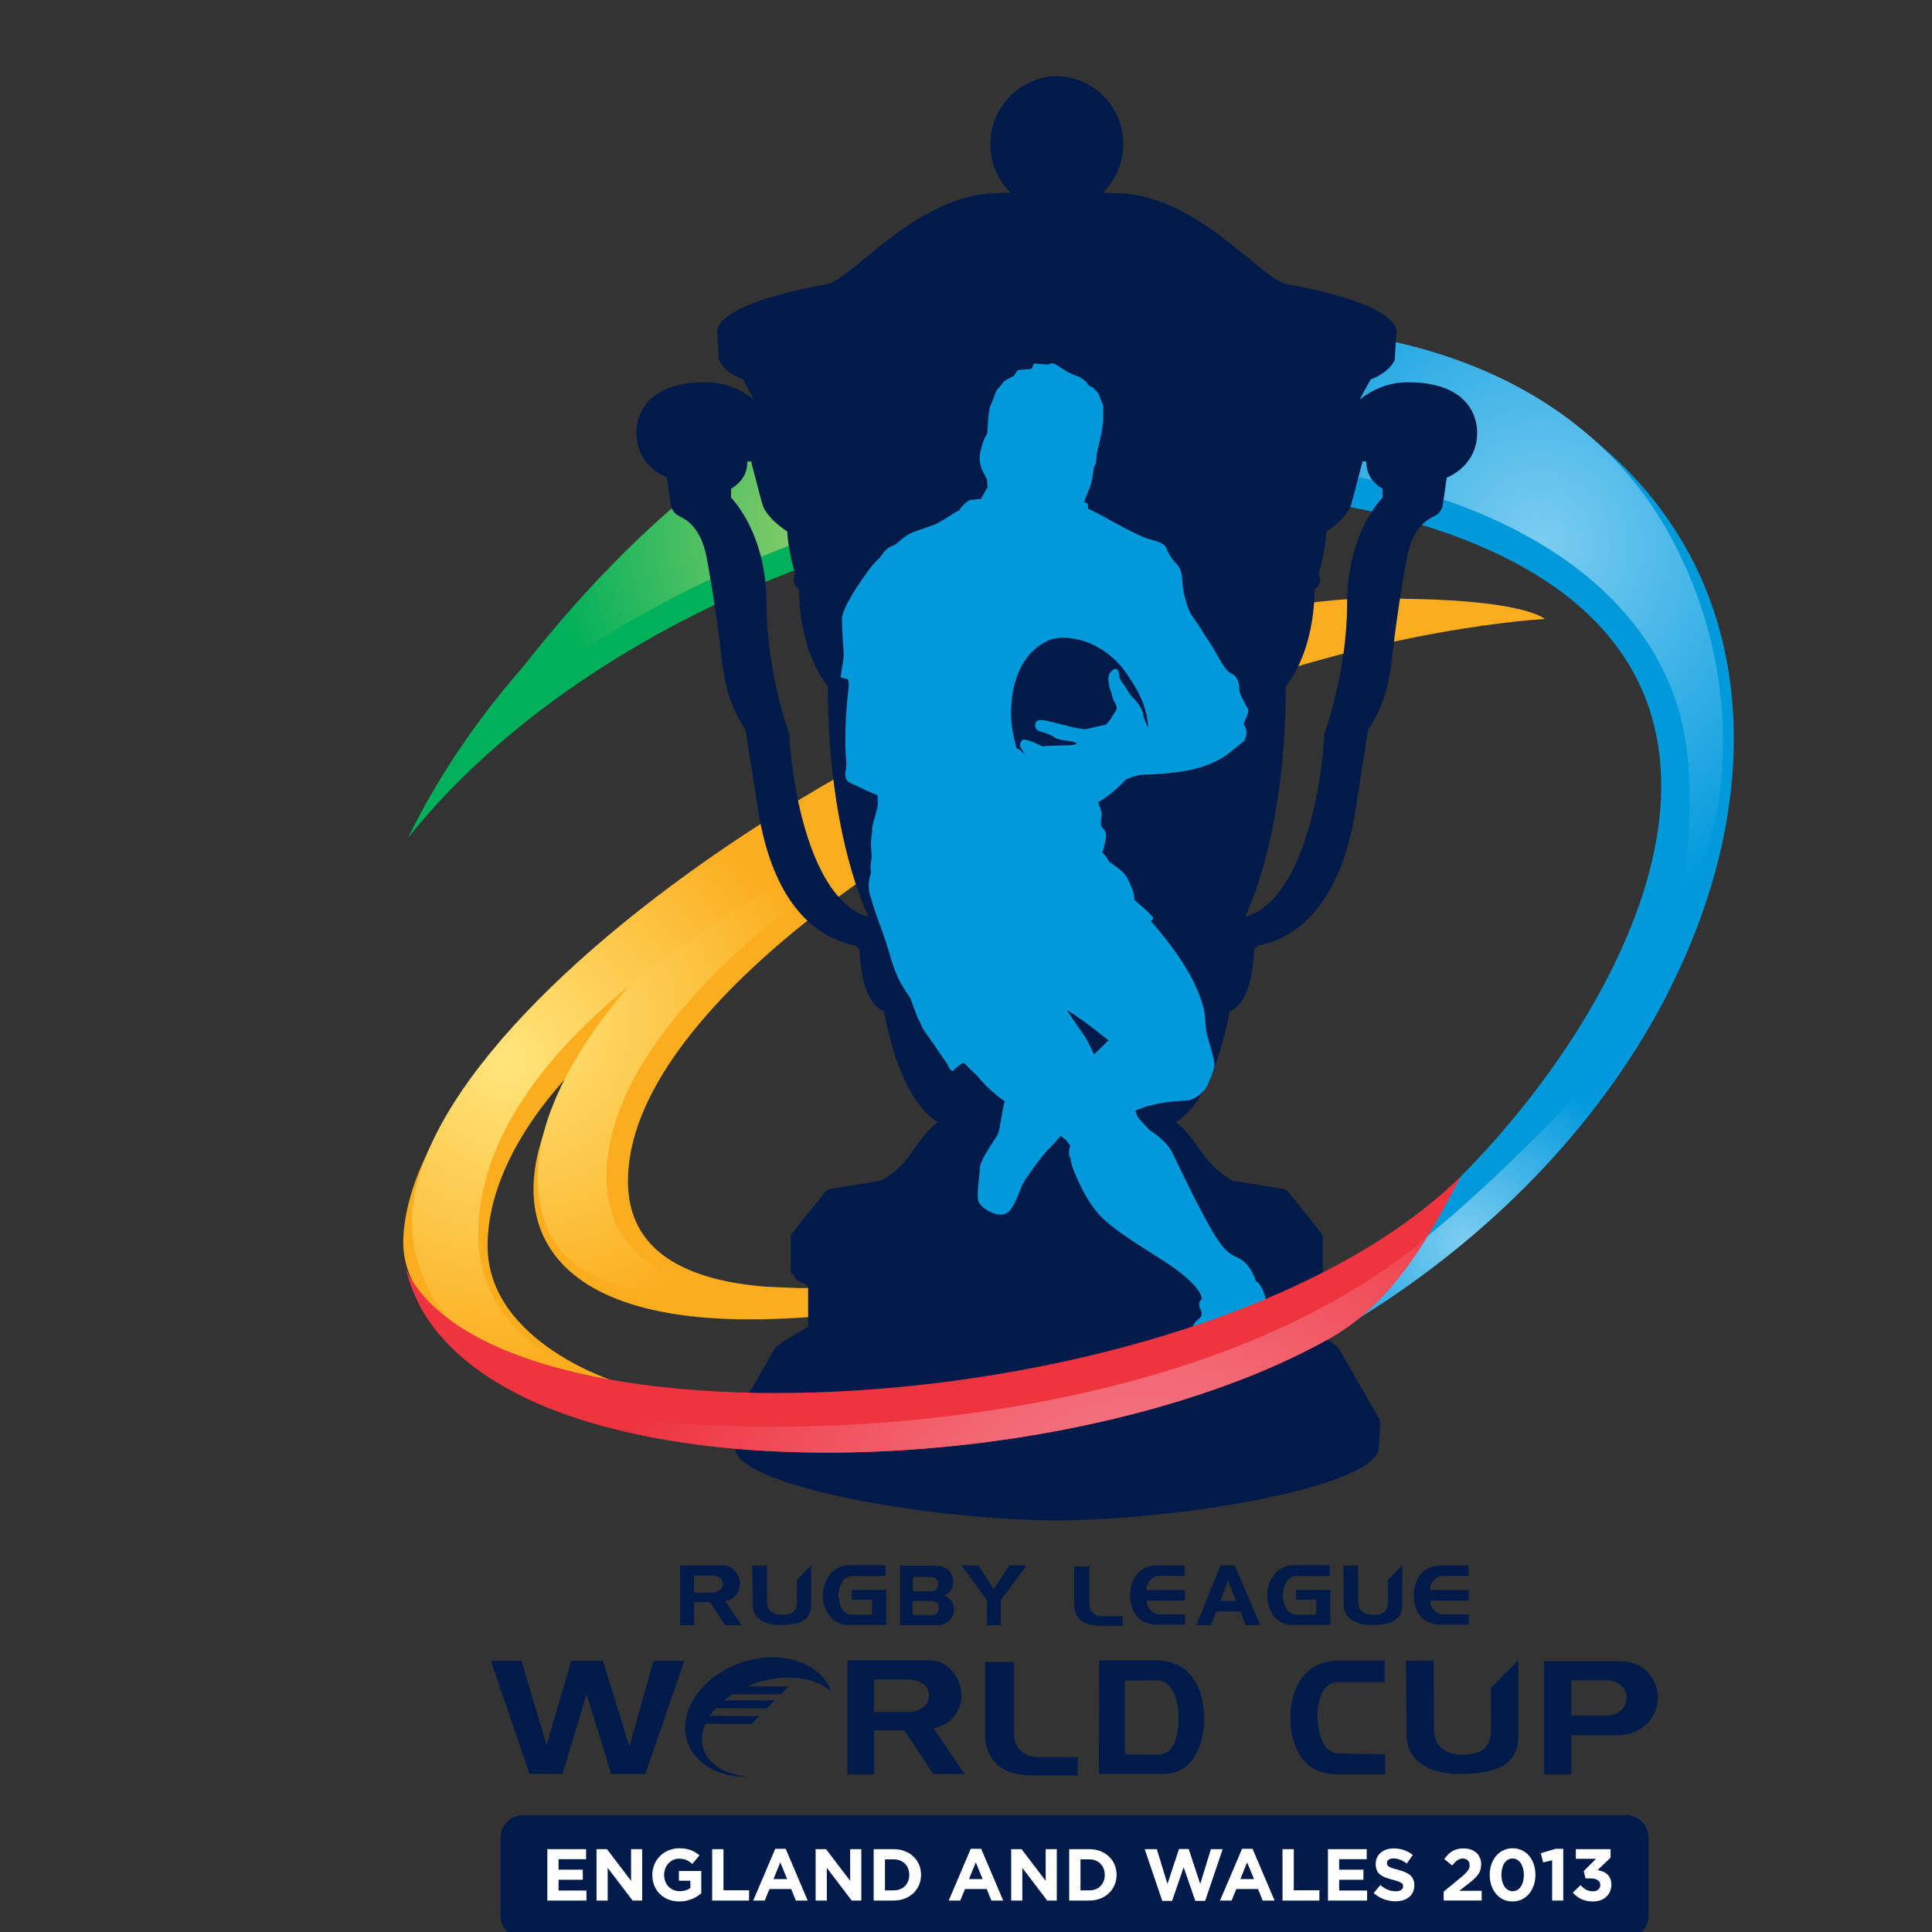 <?xml version="1.0" encoding="iso-8859-1"?>
<!-- Generator: Adobe Illustrator 24.0.1, SVG Export Plug-In . SVG Version: 6.00 Build 0)  -->
<svg version="1.1" id="Layer_1" xmlns="http://www.w3.org/2000/svg" xmlns:xlink="http://www.w3.org/1999/xlink" x="0px" y="0px"
	 viewBox="0 0 600 600" style="enable-background:new 0 0 600 600;" xml:space="preserve">
<rect x="0" y="0" width="600" height="600" fill="#333333" stroke="none"/>
<g>
	<g>
		<defs>
			<rect id="SVGID_1_" x="125.223" y="23.612" width="413.239" height="578.32"/>
		</defs>
		<clipPath id="SVGID_2_">
			<use xlink:href="#SVGID_1_"  style="overflow:visible;"/>
		</clipPath>
		<path style="clip-path:url(#SVGID_2_);fill:#FBAD1D;" d="M379.075,374.633c0,0-72.876,35.107-146.374,35.107
			c-73.49,0-79.102-41.36-52.318-79.614c0,0-28.9,26.231-28.961,56.649c-0.064,30.534,40.922,42.725,40.922,42.725
			s-69.179-8.241-67.073-45.457c4.345-76.662,193.067-198.088,306.746-198.088c41.492,0,47.749,6.285,47.749,6.285
			s-51.436,2.53-112.189,27.052c-79.151,31.939-172.561,94.75-172.561,147.517c0,21.839,17.982,30.787,42.696,32.773
			c0.788,0.06,9.509,0.433,10.296,0.433c0.171,0,5.061,0,5.931-0.018c9.214-0.274,32.184-1.389,66.223-9.279
			C357.607,382.02,379.075,374.633,379.075,374.633"/>
	</g>
	<g>
		<defs>
			<path id="SVGID_3_" d="M170.29,382.136c6.64,15.102,28.278,22.368,59.744,22.368l0,0c11.985,0,23.98-0.962,35.66-2.561l0,0
				c-4.875,0.406-9.654,0.681-14.309,0.825l0,0c-0.899,0.021-5.873,0.021-6.034,0.021l0,0c-0.882,0-9.731-0.369-10.643-0.444l0,0
				c-38.317-3.093-46.37-21.706-46.37-36.771l0,0c0-59.138,104.697-122.842,175.07-151.234l0,0
				c36.131-14.585,69.279-21.49,90.303-24.69l0,0c-6.198-0.557-14.173-0.931-24.361-0.931l0,0
				C316.169,188.718,140.542,314.37,170.29,382.136"/>
		</defs>
		<clipPath id="SVGID_4_">
			<use xlink:href="#SVGID_3_"  style="overflow:visible;"/>
		</clipPath>
		<g style="clip-path:url(#SVGID_4_);">
			
				<radialGradient id="SVGID_5_" cx="0" cy="600" r="1" gradientTransform="matrix(89.229 38.872 38.872 -89.229 -23166.1 53855.02)" gradientUnits="userSpaceOnUse">
				<stop  offset="0" style="stop-color:#FFE57C"/>
				<stop  offset="1" style="stop-color:#FBAD1D"/>
			</radialGradient>
			<polygon style="fill:url(#SVGID_5_);" points="190.72,74.46 532.952,223.551 403.998,519.557 61.767,370.465 			"/>
		</g>
	</g>
	<g>
		<defs>
			<path id="SVGID_6_" d="M127.922,379.718c0,16.891,13.241,53.206,71.38,53.206l0,0c-43.241-10.339-51.181-35.202-50.807-50.528
				l0,0c1.977-80.436,150.739-138.183,221.104-166.572l0,0c36.13-14.585,69.289-21.49,90.315-24.697l0,0
				c-6.21-0.551-19.041-5.504-29.245-5.504l0,0C317.497,185.623,127.922,307.16,127.922,379.718"/>
		</defs>
		<clipPath id="SVGID_7_">
			<use xlink:href="#SVGID_6_"  style="overflow:visible;"/>
		</clipPath>
		<g style="clip-path:url(#SVGID_7_);">
			
				<radialGradient id="SVGID_8_" cx="0" cy="600" r="1" gradientTransform="matrix(89.966 39.193 39.193 -89.966 -23359.441 54308.66)" gradientUnits="userSpaceOnUse">
				<stop  offset="0" style="stop-color:#FFE57C"/>
				<stop  offset="1" style="stop-color:#FBAD1D"/>
			</radialGradient>
			<polygon style="fill:url(#SVGID_8_);" points="180.277,64.187 549.892,225.207 406.402,554.584 36.786,393.564 			"/>
		</g>
	</g>
	<g>
		<defs>
			<rect id="SVGID_9_" x="125.223" y="23.612" width="413.239" height="578.32"/>
		</defs>
		<clipPath id="SVGID_10_">
			<use xlink:href="#SVGID_9_"  style="overflow:visible;"/>
		</clipPath>
		<path style="clip-path:url(#SVGID_10_);fill:#009ADA;" d="M524.935,172.616c-17.687-33.165-50.156-54.948-90.176-64.453
			c-8.331-1.972-17.009-3.354-25.907-4.257v51.805c9.021,1.311,17.669,3.074,25.907,5.324
			c134.271,36.651,73.577,149.494,18.954,204.261l-47.409,53.181C517.221,358.584,563.82,245.676,524.935,172.616"/>
	</g>
	<g>
		<defs>
			<path id="SVGID_11_" d="M431.512,393.18l-9.151,15.988c44.133-27.429,76.598-63.496,95.807-101.198l0,0
				C497.862,332.001,464.98,368.299,431.512,393.18"/>
		</defs>
		<clipPath id="SVGID_12_">
			<use xlink:href="#SVGID_11_"  style="overflow:visible;"/>
		</clipPath>
		<g style="clip-path:url(#SVGID_12_);">
			
				<radialGradient id="SVGID_13_" cx="0" cy="600" r="1" gradientTransform="matrix(58.335 0 0 -58.335 454.234 35386.273)" gradientUnits="userSpaceOnUse">
				<stop  offset="0" style="stop-color:#7DCDF1"/>
				<stop  offset="1" style="stop-color:#0099DD"/>
			</radialGradient>
			<rect x="422.229" y="308.003" style="fill:url(#SVGID_13_);" width="95.809" height="101.198"/>
		</g>
	</g>
	<g>
		<defs>
			<path id="SVGID_14_" d="M417.245,147.356c7.572,1.263,14.886,2.905,21.813,4.88l0,0c46.648,13.352,78.907,40.735,84.484,78.38
				l0,0c3.496,23.62-1.582,50.739-3.731,61.306l0,0c6.343-13.828,10.97-27.845,13.78-41.749l0,0
				c4.508-30.186-1.49-57.416-13.202-80.586l0,0c-15.788-31.196-44.569-52.793-83.214-62.451l0,0
				c-6.205-1.549-12.904-2.784-19.931-3.68l0,0V147.356z"/>
		</defs>
		<clipPath id="SVGID_15_">
			<use xlink:href="#SVGID_14_"  style="overflow:visible;"/>
		</clipPath>
		<g style="clip-path:url(#SVGID_15_);">
			
				<radialGradient id="SVGID_16_" cx="0" cy="600" r="1" gradientTransform="matrix(109.841 0 0 -115.61 477.872 69535.477)" gradientUnits="userSpaceOnUse">
				<stop  offset="0" style="stop-color:#7DCDF1"/>
				<stop  offset="1" style="stop-color:#0099DD"/>
			</radialGradient>
			<rect x="416.945" y="103.2" style="fill:url(#SVGID_16_);" width="329.523" height="346.831"/>
		</g>
	</g>
	<g>
		<defs>
			<rect id="SVGID_17_" x="125.223" y="4.897" width="413.239" height="597.035"/>
		</defs>
		<clipPath id="SVGID_18_">
			<use xlink:href="#SVGID_17_"  style="overflow:visible;"/>
		</clipPath>
		<path style="clip-path:url(#SVGID_18_);fill:#00B05A;" d="M248.133,139.518c-56.569,30.507-98.887,74.489-121.393,120.654
			c32.156-40.356,87.461-75.877,154.231-94.422c45.697-12.691,89.958-15.525,127.88-10.039v-51.805
			C359.594,98.883,302.363,110.264,248.133,139.518"/>
	</g>
	<g>
		<defs>
			<path id="SVGID_19_" d="M248.7,129.757c-42.226,22.779-77.422,63.369-101.845,98.426l0,0
				c33.969-30.748,80.243-55.462,131.697-69.748l0,0c30.689-8.524,61.215-12.849,90.714-12.849l0,0
				c11.727,0,23.224,0.703,34.235,2.094l0,0v-43.587c-6.207-0.521-12.564-0.788-18.971-0.788l0,0
				C339.673,103.306,292.7,106.023,248.7,129.757"/>
		</defs>
		<clipPath id="SVGID_20_">
			<use xlink:href="#SVGID_19_"  style="overflow:visible;"/>
		</clipPath>
		<g style="clip-path:url(#SVGID_20_);">
			
				<radialGradient id="SVGID_21_" cx="0" cy="600" r="1" gradientTransform="matrix(100.909 0 0 -100.909 270.973 60709.492)" gradientUnits="userSpaceOnUse">
				<stop  offset="0" style="stop-color:#ACD36C"/>
				<stop  offset="1" style="stop-color:#00B05A"/>
			</radialGradient>
			<rect x="147.066" y="103.12" style="fill:url(#SVGID_21_);" width="256.647" height="124.877"/>
		</g>
	</g>
	<g>
		<defs>
			<rect id="SVGID_22_" x="125.223" y="4.897" width="413.239" height="597.035"/>
		</defs>
		<clipPath id="SVGID_23_">
			<use xlink:href="#SVGID_22_"  style="overflow:visible;"/>
		</clipPath>
		<path style="clip-path:url(#SVGID_23_);fill:#001A49;" d="M437.211,118.717c-6.47,0-11.472,2.627-14.912,5.347
			c1.062-2.077,2.197-4.2,3.423-6.281c1.447-0.52,5.419-2.188,7.303-5.745l0.114-0.199l0.568-9.184
			c-0.578-3.775-7.812-9.738-34.406-14.452c-8.549-2.386-28.113-28.2-52.931-28.2c-1.085,0-2.41-0.142-3.849-0.181
			c3.895-3.844,6.32-9.172,6.32-15.077c0-11.508-9.193-20.833-20.638-21.132c-11.441,0.299-20.639,9.624-20.639,21.132
			c0,5.905,2.424,11.233,6.321,15.077c-1.441,0.039-2.765,0.181-3.852,0.181c-24.813,0-44.379,25.814-52.93,28.2
			c-26.594,4.714-33.829,10.676-34.407,14.452l0.57,9.184l0.116,0.199c1.883,3.557,5.854,5.226,7.298,5.745
			c1.229,2.082,2.363,4.204,3.422,6.281c-3.437-2.72-8.439-5.347-14.908-5.347c-19.761,0-21.548,11.831-21.548,15.633
			c0,9.997,8.481,13.61,9.442,13.98c0.149,1.175,1.175,7.939,1.175,7.979c0.04,0.45,0.255,2.669,2.431,3.842l0.406,0.206
			c1.971,1.014,6.594,3.375,8.362,12.816c1.872,9.992,3.354,20.005,4.576,30.579c1.056,9.175,2.468,15.009,7.531,23.036
			c0.079,0.419,4.229,26.919,4.229,26.919c5.248,29.024,19.024,37.746,29.781,39.935c1.018,0.772,1.343,1.248,1.379,1.382
			c0,0.153,0.112,16.279,7.58,19.033c4.499,24.114,12.591,31.955,16.673,34.411c-1.405,1.059-3.986,3.505-8,9.346
			c-3.265,4.739-6.13,6.642-9.479,8.857c-0.493,0.089-16.052,2.602-16.052,2.602l-0.065,0.006c-0.906,0.224-1.179,0.709-1.179,0.709
			l-10.68,13.345l-0.192,0.86l0.019,10.575c0,0.459,0.317,0.865,0.83,1.206c0.339,0.847,1.117,1.834,2.59,2.379l0.053,0.025
			c0,0,0.679,0.197,1.248,0.377c0.119,0.377,0.331,0.673,0.683,0.892v12.352c-1.312,0.764-8.245,4.936-8.245,4.936l-2.024,1.698
			l-12.073,20.976c-0.506,0.731-0.803,1.367-0.879,1.91c0,0-0.035,0.962,0.012,0.975c0.018,0.1,0.423,6.936,0.423,6.936
			c0,12.175,60.833,22.604,100,22.747c39.165-0.143,99.996-10.572,99.996-22.747c0,0,0.409-6.836,0.427-6.936
			c0.049-0.013,0.013-0.975,0.013-0.975c-0.074-0.543-0.374-1.179-0.88-1.91l-12.071-20.976l-2.024-1.698
			c0,0-6.932-4.172-8.246-4.936v-12.352c0.354-0.219,0.564-0.515,0.684-0.892c0.569-0.18,1.252-0.377,1.252-0.377l0.048-0.025
			c1.471-0.545,2.25-1.532,2.589-2.379c0.515-0.341,0.829-0.747,0.829-1.206l0.021-10.575l-0.194-0.86l-10.679-13.345
			c0,0-0.274-0.485-1.181-0.709l-0.064-0.006c0,0-15.559-2.513-16.05-2.602c-3.35-2.215-6.217-4.117-9.479-8.857
			c-4.014-5.841-6.596-8.287-8.001-9.346c4.082-2.456,12.176-10.297,16.675-34.411c7.472-2.754,7.58-18.88,7.58-19.033
			c0.037-0.134,0.358-0.609,1.379-1.382c10.759-2.189,24.532-10.911,29.783-39.935c0,0,4.148-26.499,4.23-26.919
			c5.06-8.027,6.474-13.861,7.53-23.036c1.219-10.574,2.702-20.586,4.573-30.579c1.77-9.44,6.393-11.802,8.361-12.816l0.411-0.206
			c2.174-1.173,2.388-3.392,2.429-3.842c0-0.039,1.025-6.804,1.174-7.979c0.962-0.369,9.44-3.982,9.44-13.98
			C458.758,130.548,456.971,118.717,437.211,118.717 M268.389,284.294c-16.442-6.106-22.403-39.265-23.238-55.964
			c0,0-0.018-0.217-0.018-0.32c-0.035-0.102-0.107-0.32-0.107-0.32c-0.076-0.192-6.983-19.107-6.983-40.288
			c0-19.258-8.294-29.883-10.844-32.696l-0.156-0.178v-2.75l0.303-0.182c3.124-2.001,4.714-4.669,4.714-7.916l-0.021-0.289
			l1.192-0.157l3.416,13.002c0.971,3.732,5.187,7.034,7.604,8.669l0.255,0.163v0.275c0.257,4.386,1.395,9.343,2.32,12.714
			l0.048,0.181l-0.091,0.169c-0.221,0.517-0.318,0.993-0.318,1.466l0.098,0.838c0.175,0.816,0.664,1.574,1.362,2.158l0.207,0.183
			v0.26c0.295,17.742,6.816,27.175,8.803,29.671l0.137,0.126v0.221c0.159,37.228,7.657,59.965,12.089,70.203l0.571,1.257
			L268.389,284.294z M429.363,154.528l-0.152,0.178c-2.556,2.813-10.847,13.438-10.847,32.696c0,21.181-6.909,40.096-6.987,40.288
			c0,0-0.067,0.218-0.105,0.32c0,0.104-0.018,0.32-0.018,0.32c-0.835,16.699-6.796,49.858-23.238,55.964l-1.341,0.496l0.57-1.257
			c4.432-10.238,11.931-32.976,12.09-70.203v-0.221l0.135-0.126c1.986-2.496,8.511-11.929,8.802-29.671v-0.26l0.207-0.183
			c0.706-0.584,1.19-1.343,1.362-2.158l0.103-0.838c0-0.474-0.103-0.949-0.324-1.466l-0.091-0.169l0.055-0.181
			c0.921-3.371,2.057-8.328,2.319-12.714v-0.275l0.25-0.163c2.419-1.635,6.633-4.937,7.603-8.669l3.417-13.002l1.192,0.157
			l-0.016,0.289c0,3.246,1.585,5.915,4.709,7.916l0.303,0.182V154.528z"/>
		<path style="clip-path:url(#SVGID_23_);fill:#009ADA;" d="M390.066,397.925c0,0-1.31-4.366-4.048-6.378
			c-2.738-1.998-4.584-0.948-9.183-8.642c-4.574-7.695-10.726-20.758-12.707-24.822c-1.969-4.063-7.091-7.084-7.091-7.084
			l-2.973-3.196l-0.844-1.116l-0.592-1.746c0,0,5.373-2.841,15.927-3.14c1.728,0.012,5.651-2.318,6.739-5.506
			c0,0,1.855-4.031,1.886-5.581c0.005-1.507-1.278-5.626-2.145-8.703c-0.878-3.043-0.641-7.293-1.334-9.264
			c-0.713-1.971-2.186-10.625-16.416-26.867c0,0,0.621,0.189,0.845-0.613c0.231-0.806-4.812-4.795-5.915-5.907
			c0,0,0.214-1.303-0.398-2.831c-0.638-1.535-1.166-3.071-2.16-4.517c-0.998-1.429-2.544-2.54-3.824-3.424
			c-1.272-0.891-1.441-1.111-1.441-1.111s-1.264-2.3-2.085-2.641c0,0,1.14-3.147,1.189-5.308c0.03-2.201-1.632-2.117-1.621-3.747
			c0.028-1.639,0.342-3.143,0.342-3.143s-0.494-1.689-1.153-3.502c4.969-2.891,8.558-7.038,8.558-7.038s3.291-1.618,6.053-1.559
			c2.762,0.035,9.219-0.49,13.11-1.243c3.933-0.739,9.167-2.365,13.337-5.742l4.186-3.376c0,0,1.828-2.531-0.074-5.294l0.529-1.488
			c0,0,1.459-2.274,0.604-3.676c-0.869-1.414-2.38-4.078-2.443-5.232c-0.069-1.186-0.022-4.145-2.449-5.256
			c-2.416-1.127-4.666-6.592-6.587-9.374c-1.917-2.798-3.229-5.092-4.077-6.317c-0.839-1.206-1.919-2.584-2.573-4.042
			c-0.654-1.44-1.885-5.926-1.997-8.287c-0.137-2.337-0.228-4.486-1.896-6.131c-1.666-1.651-2.536-3.456-2.995-4.549
			c-0.455-1.093-0.804-1.884-5.099-3.015c-5.299-1.394-16.931-8.852-19.331-9.47c0.042-0.379,0.072-1.22-0.267-1.785
			c0,0-0.389-0.107-0.897-0.249c0.022-0.063,0.03-0.135,0.03-0.188c0.038-0.821,1.66-4.072,2-5.426
			c0.387-1.364,0.725-3.316,0.819-4.593c0.13-1.282,0.461-1.222,0.662-1.776c0.217-0.551,0.3-2.903,0.3-2.903l1.537-6.708
			c0,0,0.346-2.657,0.45-3.224c0.11-0.575,0.048-2.13,0.048-2.13s-0.009-1.899,0.075-2.471c0.123-0.575-1.215-3.426-1.455-4.179
			c-0.204-0.752-1.156-1.161-1.417-1.693c-0.268-0.518-2.031-0.973-2.143-1.583c-0.123-0.615-2.186-2.063-2.623-2.154
			c-0.444-0.074-3.532-1.483-3.532-1.483s-2.593-1.68-3.751-2.366c-1.131-0.69-2.187,0.066-2.187,0.066s-3.669-0.205-4.213-0.316
			c-0.556-0.107-0.598,1.31-0.981,1.594c-0.394,0.288-3.753,0.247-4.262,0.498c-0.49,0.274-0.854,1.617-1.609,1.955
			c-0.756,0.333-2.644,1.274-2.962,1.812c-0.325,0.532-1.491,1.849-1.925,2.361c-0.441,0.52-1.336,3.54-2.023,4.833
			c-0.69,1.285-0.982,8.708-0.982,8.708s-1.272,1.414-2.202,5.979c-0.941,4.557,2.145,7.373,2.134,8.554
			c-0.007,1.18,0.219,2.015,0.219,2.015l-2.116,3.73c-2.01,0.204-3.256,0.33-3.256,0.33l-0.393,0.128
			c-0.228,0.131-1.641,0.942-2.711,2.531h-0.061c-0.106,0.187-0.217,0.362-0.303,0.57c0,0-0.669,0.183-3.251,1.888
			c-2.612,1.706-3.619,2.118-4.177,2.439c0,0-3.078,1.158-5.947,2.088c-2.652,0.864-3.688,1.868-6.486,4.209
			c-1.439,0.533-2.799,1.271-3.884,2.762c-0.25,0.38-0.534,0.787-0.847,1.224c-1.309,1.193-2.526,2.476-3.895,4.407
			c-2.645,3.68-7.92,11.326-7.974,14.709c-0.014,1.469,0.097,3.57,0.218,5.595c0.161,2.579,0.366,5.032,0.339,5.951
			c-0.009,0.995-0.557,3.735-0.998,6.483c0.037,0.029,0.075,0.063,0.128,0.091c1.967,0.994,2.958-0.815,2.16,5.398
			c-0.789,6.208-0.961,17.011-0.572,19.818c0.325,2.349-0.179,3.692-0.217,4.676c0,0.259,0.039,0.518,0.045,0.764
			c0.172,0.892,0.284,1.612,1.543,2.16c1.4,0.588,7.037,3.493,8.385,3.762c0.01,0.167,0.016,0.309,0.028,0.444l0.082,2.112
			c-0.007,2.621-2.174,7.031-1.7,8.684c0,0-0.402,2.083-0.43,3.534c-0.007,1.424,0.228,3.419,0.198,4.538
			c0,1.093-0.577,2.512-0.147,4.611c0,0-1.182,3.612-0.559,6.19c0.613,2.546,2.179,7.31,4.411,13.329
			c1.803,4.883,2.65,10.003,5.273,14.747c0.581,1.076,1.204,2.122,1.883,3.117c0.396,0.565,0.704,1.069,1,1.563h0.102l2.421,6.556
			c0.727,0.92,1.236,2.714,1.789,3.516c2.538,3.51,5.292,7.7,7.471,10.777c0,0,0.432,1.417,1.071,1.754l0.539,0.237
			c0,0,1.882-2.153,3.28-2.456c1.381-0.314,0.273,0,0.273,0s1.428,1.571,3.743,3.694c1.591,1.932,4.632,5.301,8.811,8.172
			c-1.104,4.029-1.423,8.708-2.146,10.17c-0.956,1.97-5.628,7.878-5.628,10.84c0,2.95-1.342,8.914-0.109,10.648
			c1.219,1.728,4.614,3.944,7.526,3.444c2.904-0.483,4.699-6.71,5.69-8.921c0.965-2.222,6.834-10.109,8.522-11.588
			c0.564-0.499,1.935-2.039,3.508-3.867c0.557,0.415,1.063,0.811,1.549,1.224c0.648,0.667,1.154,1.316,1.42,1.873
			c0,0-0.971,2.474,0.128,3.913c0,0-0.217,1.094,1.389,4.809c1.613,3.749,4.564,10.436,9.757,14.864
			c5.166,4.45,12.842,8.921,18.954,12.946c6.118,4.009,10.652,8.56,10.626,11.05c0,0-1.776,1.074-0.062,3.935
			c0,0,0.34,1.197-0.591,1.934c-0.93,0.752-2.235,1.932-2.272,3.57l0.557,0.976l17.673,0.293c0,0,1.849-0.186,2.887-1.367
			c1.025-1.198,1.348-3.686,1.348-3.686s0.49-1.416,0.526-3.912C393.313,402.661,391.448,398.283,390.066,397.925 M323.71,231.777
			c0,0-4.544-2.321-5.946-2.064c-0.566,0.117-1.48,1.534-0.68,2.678l0.792,1.174l0.378,0.735c0,0-1.917-2.009-2.561-1.88
			c0,0-1.448-5.807-1.55-7.743c0,0-2.338-19.438,11.431-25.771c5.044-2.314,17.705-0.403,25.097,11.481
			c1.005,1.562,5.616,7.768,5.9,15.59c0,0-1.466-2.837-1.512-3.984c-0.045-1.133-1.24-3.365-3.06-5.162
			c-1.822-1.78-2.593-4.089-3.622-5.041c0,0-0.702-1.02-0.752-1.667l-0.032-0.652c0,0-0.257-1.907-1.229-1.725
			c-0.985,0.199-2.235,1.484-2.155,2.962c0.07,1.473,0.322,3.301,1.063,4.726c0,0,0.149,1.444,0.871,2.627
			c0.727,1.173,0.893,1.874,0.377,2.627c-0.543,0.766-2.422,4.258-3.309,4.429c-0.905,0.164-4.41,0.937-6.269,1.373
			c0,0-3.063-0.394-4.58-0.84c-1.491-0.438-3.316-0.83-5.165-1.286c-1.827-0.48-4.848-1.235-5.432-0.182
			c-0.58,1.051-0.377,2.454,1.061,2.911c1.428,0.462,3.335,0.917,4.446,1.771c1.101,0.85,2.686,0.967,4.164,1.166
			c1.5,0.203,2.916,0.591,2.922,0.907c0,0-0.051,0.422-2.672,0.527C329.067,231.553,325.191,231.576,323.71,231.777
			 M339.754,327.465c0,0-1.846-4.332-3.512-6.561c-1.652-2.243-4.892-7.171-4.892-7.171c4.277,2.322,12.893,9.356,12.893,9.356
			L339.754,327.465z"/>
		<path style="clip-path:url(#SVGID_23_);fill:#EE343F;" d="M126.089,394.223c17.911,73.752,200.487,70.23,287.09,21.3
			c19.99-11.305,31.4-32.916,40.532-50.227C375.755,442.104,155.454,455.182,126.089,394.223"/>
	</g>
	<g>
		<defs>
			<path id="SVGID_24_" d="M130.136,405.018c1.833,3.529,4.106,6.851,6.768,9.95l0,0c-2.299-4.866-3.907-10.071-7.759-14.198l0,0
				C129.414,402.214,129.746,403.628,130.136,405.018 M160.814,432.936c61.288,31.089,185.463,20.385,252.365-17.416l0,0
				c13.107-7.41,22.527-19.253,30.035-31.412l0,0C365.637,450.156,210.43,451.213,160.814,432.936"/>
		</defs>
		<clipPath id="SVGID_25_">
			<use xlink:href="#SVGID_24_"  style="overflow:visible;"/>
		</clipPath>
		<g style="clip-path:url(#SVGID_25_);">
			
				<radialGradient id="SVGID_26_" cx="0" cy="600" r="1" gradientTransform="matrix(79.707 -153.175 -153.175 -79.707 92264.07 48322.934)" gradientUnits="userSpaceOnUse">
				<stop  offset="0" style="stop-color:#F5909B"/>
				<stop  offset="1" style="stop-color:#EE333F"/>
			</radialGradient>
			<polygon style="fill:url(#SVGID_26_);" points="96.822,447.024 335.944,-12.5 795.469,226.622 556.347,686.146 			"/>
		</g>
	</g>
	<g>
		<defs>
			<rect id="SVGID_27_" x="125.223" y="4.897" width="413.239" height="597.035"/>
		</defs>
		<clipPath id="SVGID_28_">
			<use xlink:href="#SVGID_27_"  style="overflow:visible;"/>
		</clipPath>
		<path style="clip-path:url(#SVGID_28_);fill:#001A49;" d="M511.97,594.935c0,3.867-3.13,6.997-6.976,6.997H162.439
			c-3.857,0-6.985-3.13-6.985-6.997v-24.243c0-3.854,3.128-6.981,6.985-6.981h342.555c3.846,0,6.976,3.127,6.976,6.981V594.935"/>
		<path style="clip-path:url(#SVGID_28_);fill:#001A49;" d="M224.546,486.151c2.965,0,5.249,2.654,5.249,5.979
			c-0.173,2.66-2.007,4.659-4.547,5.1l5.064,7.473h-5.113l-4.712-7.143h-4.903v7.18h-4.377v-18.587H224.546 M215.526,489.281v5.303
			h5.592c1.341,0,3.408-0.813,3.408-2.639c-0.04-1.753-1.442-2.664-3.549-2.664H215.526z M233.648,486.204l0.089,12.042
			c0,4.845,4.483,6.421,8.646,6.421h0.585c4.318-0.158,8.954-0.835,8.954-6.226v-12.258l-4.462,4.447l0.031,6.875
			c0,3.641-2.485,3.988-4.798,4.01c-1.663,0-4.472-0.713-4.472-3.979l-0.069-11.332H233.648 M255.551,495.401
			c0,4.675,2.906,9.224,7.533,9.224h12.139v-10.853h-10.701v3.047h6.298v4.676h-6.174c-2.874,0-4.25-3.248-4.25-6.141
			c0.04-2.886,1.518-5.929,4.376-5.929h10.23v-3.369h-11.311C258.899,486.056,255.551,490.558,255.551,495.401 M279.514,504.667
			v-18.403h11.34c2.632,0,4.868,1.668,5.178,4.294c0.035,0.226,0.035,0.415,0.035,0.623c0,1.901-0.991,3.507-2.833,4.336
			c1.903,0.698,2.986,2.14,3.083,4.17c0,2.876-2.307,4.98-4.947,4.98H279.514 M283.428,497.213v4.333h6.291
			c1.07,0,1.826-0.934,1.875-2.032c0-1.268-0.886-2.301-2.024-2.301H283.428z M283.522,489.723v4.457l5.991-0.018
			c1.083,0,1.857-0.985,1.857-2.109c0-1.202-0.877-2.33-2.092-2.33H283.522z M298.597,486.184l7.919,10.727v7.809h4.296v-7.809
			l8.014-10.759h-5.381l-4.826,7.44l-4.74-7.408H298.597 M338.297,498.017v-11.59h-4.691v11.724c0,1.282,0.133,2.056,0.632,3.196
			c1.395,2.962,4.492,3.577,7.848,3.577h6.579v-3.001h-5.835c-1.526,0-2.774-0.182-3.714-1.37
			C338.5,499.764,338.297,499.086,338.297,498.017 M355.205,503.62c1.412,0.689,2.392,0.939,3.963,0.939h8.877v-3.191h-7.99
			c-1.25,0-2.073-0.564-2.869-1.46c-0.759-0.852-1.074-1.661-1.074-2.825h11.934v-3.261h-11.957c0-1.313,0.292-2.23,1.145-3.141
			c0.903-0.958,1.793-1.279,3.11-1.279h7.601v-3.25h-8.236c-1.792,0-2.9,0.212-4.502,1.015c-2.82,1.505-4.243,4.923-4.243,8.303
			C350.962,498.88,352.366,502.215,355.205,503.62 M379.043,486.151h4.443l7.88,18.516h-4.57l-1.561-4.212h-7.51l-1.65,4.212h-4.515
			L379.043,486.151 M378.967,497.229h4.888l-2.487-6.446L378.967,497.229z M393.534,495.401c0,4.675,2.897,9.224,7.523,9.224h12.119
			v-10.853H402.49v3.047h6.282v4.676h-6.153c-2.893,0-4.259-3.248-4.259-6.141c0.06-2.886,1.535-5.929,4.367-5.929h10.229v-3.369
			h-11.284C396.853,486.056,393.534,490.558,393.534,495.401 M417.197,486.204l0.11,12.042c0,4.845,4.468,6.421,8.625,6.421h0.585
			c4.319-0.158,8.963-0.835,8.963-6.226v-12.258l-4.454,4.447l0.02,6.875c0,3.641-2.495,3.988-4.798,4.01
			c-1.66,0-4.473-0.713-4.473-3.979l-0.054-11.332H417.197 M443.282,503.62c1.427,0.689,2.397,0.939,3.97,0.939h8.888v-3.191h-8.012
			c-1.238,0-2.075-0.564-2.858-1.46c-0.758-0.852-1.065-1.661-1.065-2.825h11.935v-3.261h-11.996c0-1.313,0.308-2.23,1.185-3.141
			c0.869-0.958,1.792-1.279,3.097-1.279h7.608v-3.25h-8.244c-1.793,0-2.904,0.212-4.507,1.015c-2.81,1.505-4.233,4.923-4.233,8.303
			C439.049,498.88,440.441,502.215,443.282,503.62 M152.457,515.799l12.006,35.12h10.243l7.439-24.797l7.709,24.854h10.554
			l12.123-35.177h-9.589l-7.483,26.598l-8.212-26.598h-9.885L169.75,542l-7.79-26.201H152.457 M288.59,515.618
			c5.605,0,10.022,5.03,10.022,11.387c-0.339,5.075-3.821,8.904-8.67,9.72l9.637,14.254h-9.738l-8.994-13.63h-9.366v13.739h-8.325
			v-35.47H288.59 M271.386,521.563V531.7h10.658c2.582,0,6.496-1.552,6.496-5.034c-0.052-3.342-2.722-5.103-6.734-5.103H271.386z
			 M314.91,538.241v-22.089h-8.95v22.325c0,2.475,0.228,3.919,1.188,6.101c2.688,5.659,8.578,6.839,14.972,6.839h12.559v-5.722
			H323.54c-2.916,0-5.288-0.35-7.073-2.619C315.299,541.573,314.91,540.265,314.91,538.241 M341.273,550.919l0.048-35.267h17.625
			c2.538,0,3.939,0.344,6.209,1.181c5.915,2.22,8.822,9.631,8.822,16.937c0,7.772-3.31,15.459-9.847,16.817
			c-1.591,0.299-2.523,0.333-4.155,0.333H341.273 M349.353,521.898v22.977l10.386,0.047c4.831,0,6.188-5.956,6.34-10.898
			c0-5.955-1.783-12.208-7.031-12.208L349.353,521.898z M410.176,550.237c1.681,0.548,2.78,0.791,4.595,0.791h15.396v-6.256
			l-14.193-0.194c-4.741,0-6.49-5.475-6.785-10.304c-0.039-0.547-0.039-0.971-0.039-1.468c0-4.994,1.69-10.411,6.436-10.411h14.437
			v-6.685h-13.908c-2.667,0-4.308,0.338-6.737,1.294c-5.814,2.435-8.663,9.505-8.663,16.53
			C400.713,540.952,403.859,548.325,410.176,550.237 M436.641,515.711l0.183,22.962c0,9.245,8.531,12.246,16.477,12.246h1.12
			c8.226-0.284,17.111-1.596,17.111-11.86v-23.407l-8.532,8.542l0.043,13.082c0,6.927-4.757,7.599-9.164,7.646
			c-3.141,0-8.523-1.356-8.523-7.597l-0.104-21.613H436.641 M503.266,515.907c8.13,0,11.626,6.488,11.626,11.63
			c-0.146,6.232-5.627,11.333-12.016,11.333h-14.911v12.218h-8.484v-35.181H503.266 M487.986,521.815v10.95h11.395
			c3.191,0,5.807-2.47,5.807-5.669c-0.1-3.195-3.043-5.281-6.094-5.281H487.986z M258.114,525.334
			c-3.064-8.601-14.355-12.83-26.211-9.518c-12.548,3.5-20.968,14.149-18.784,23.785c1.754,7.814,9.947,12.556,19.688,12.178
			c-7.494-0.422-13.325-3.912-14.566-9.45c-0.52-2.316-0.182-4.699,0.855-7.034l14.202,0.112l2.418-2.439l-15.287-0.106
			c0.55-0.797,1.154-1.6,1.853-2.358l15.857,0.035l2.423-2.441l-15.706-0.03c0.805-0.661,1.667-1.288,2.598-1.902l15.073-0.014
			l2.439-2.425H232.04c1.399-0.599,2.92-1.158,4.462-1.571C245.321,519.738,253.693,521.171,258.114,525.334"/>
		<path style="clip-path:url(#SVGID_28_);fill:#FFFFFF;" d="M169.981,590.233v-15.962h12.041v3.123h-8.557v3.244h7.532v3.13h-7.532
			v3.349h8.663v3.116H169.981 M196.463,590.233h2.968v-15.962h-3.443v9.831l-7.485-9.831h-3.246v15.962h3.467v-10.148
			L196.463,590.233 M210.968,590.519c2.918,0,5.183-1.148,6.821-2.538v-6.924h-6.947v3.023h3.55v2.284
			c-0.893,0.631-2.025,0.954-3.301,0.954c-2.831,0-4.842-2.144-4.842-5.058v-0.045c0-2.714,2.03-4.982,4.574-4.982
			c1.861,0,2.966,0.589,4.194,1.628l2.206-2.675c-1.68-1.409-3.395-2.19-6.267-2.19c-4.844,0-8.376,3.728-8.376,8.265v0.042
			C202.579,587.017,205.996,590.519,210.968,590.519 M221.165,590.233h11.468v-3.196h-7.953v-12.766h-3.516V590.233
			 M247.161,590.233h3.68l-6.843-16.079h-3.233l-6.844,16.079h3.58l1.469-3.571h6.737L247.161,590.233 M244.449,583.56h-4.236
			l2.113-5.185L244.449,583.56z M264.506,590.233h2.984v-15.962h-3.467v9.831l-7.485-9.831h-3.242v15.962h3.483v-10.148
			L264.506,590.233 M277.551,590.233c5.023,0,8.488-3.485,8.488-7.974v-0.045c0-4.491-3.465-7.943-8.488-7.943h-6.223v15.962
			H277.551 M282.375,582.302c0,2.821-1.943,4.767-4.824,4.767h-2.712v-9.628h2.712c2.881,0,4.824,1.981,4.824,4.819V582.302z
			 M307.888,590.233h3.669l-6.847-16.079h-3.233l-6.842,16.079h3.588l1.462-3.571h6.748L307.888,590.233 M305.162,583.56h-4.229
			l2.118-5.185L305.162,583.56z M325.217,590.233h2.985v-15.962h-3.452v9.831l-7.495-9.831h-3.225v15.962h3.466v-10.148
			L325.217,590.233 M338.272,590.233c5.016,0,8.497-3.485,8.497-7.974v-0.045c0-4.491-3.481-7.943-8.497-7.943h-6.221v15.962
			H338.272 M343.088,582.302c0,2.821-1.94,4.767-4.815,4.767h-2.717v-9.628h2.717c2.876,0,4.815,1.981,4.815,4.819V582.302z
			 M374.273,590.343l5.443-16.071h-3.664l-3.312,10.804l-3.581-10.847h-3.015l-3.58,10.847l-3.299-10.804h-3.77l5.457,16.071h3.047
			l3.602-10.431l3.61,10.431H374.273 M392.145,590.233h3.692l-6.85-16.079h-3.247l-6.853,16.079h3.594l1.468-3.571h6.744
			L392.145,590.233 M389.436,583.56h-4.231l2.109-5.185L389.436,583.56z M398.294,590.233h11.457v-3.196h-7.953v-12.766h-3.504
			V590.233 M412.41,590.233h12.16v-3.116h-8.678v-3.349h7.533v-3.13h-7.533v-3.244h8.553v-3.123H412.41V590.233 M433.377,590.466
			c3.446,0,5.854-1.794,5.854-4.95v-0.044c0-2.787-1.813-3.945-5.068-4.799c-2.742-0.71-3.433-1.047-3.433-2.093v-0.045
			c0-0.775,0.696-1.388,2.047-1.388c1.339,0,2.743,0.587,4.152,1.561l1.823-2.639c-1.614-1.294-3.601-2.027-5.931-2.027
			c-3.252,0-5.586,1.902-5.586,4.817v0.04c0,3.167,2.065,4.06,5.287,4.878c2.672,0.69,3.223,1.139,3.223,2.036v0.041
			c0,0.939-0.869,1.506-2.297,1.506c-1.838,0-3.333-0.756-4.771-1.936l-2.077,2.484
			C428.515,589.619,430.951,590.466,433.377,590.466 M450.986,579.339c1.2-1.465,2.048-2.148,3.271-2.148
			c1.256,0,2.15,0.729,2.15,2.075c0,1.318-0.777,2.192-2.751,3.83l-5.308,4.355v2.781h11.803v-3.036h-6.959l2.591-1.997
			c2.833-2.193,4.206-3.529,4.206-6.207c0-2.986-2.115-4.95-5.494-4.95c-2.858,0-4.384,1.162-5.955,3.307L450.986,579.339
			 M469.737,590.519c4.255,0,7.102-3.627,7.102-8.29c0-4.646-2.801-8.233-7.071-8.233c-4.261,0-7.122,3.625-7.122,8.282
			C462.645,586.934,465.464,590.519,469.737,590.519 M473.248,582.277c0,2.923-1.342,5.055-3.48,5.055
			c-2.123,0-3.491-2.158-3.491-5.103c0-2.943,1.336-5.06,3.461-5.06C471.851,577.169,473.248,579.356,473.248,582.277
			 M483.083,574.165l-4.583,1.369l0.741,2.867l2.788-0.678v12.51h3.456v-16.068H483.083 M489.395,577.269h6.258l-3.814,3.837
			l0.563,2.249h1.46c2.013,0,3.115,0.725,3.115,2.053c0,1.202-0.934,1.954-2.253,1.954c-1.613,0-2.764-0.686-3.85-1.916
			l-2.423,2.306c1.371,1.619,3.355,2.768,6.24,2.768c3.539,0,5.736-2.222,5.736-5.255c0-2.986-2.094-4.117-4.283-4.496l4.032-3.849
			v-2.647h-10.782V577.269"/>
	</g>
</g>
</svg>
